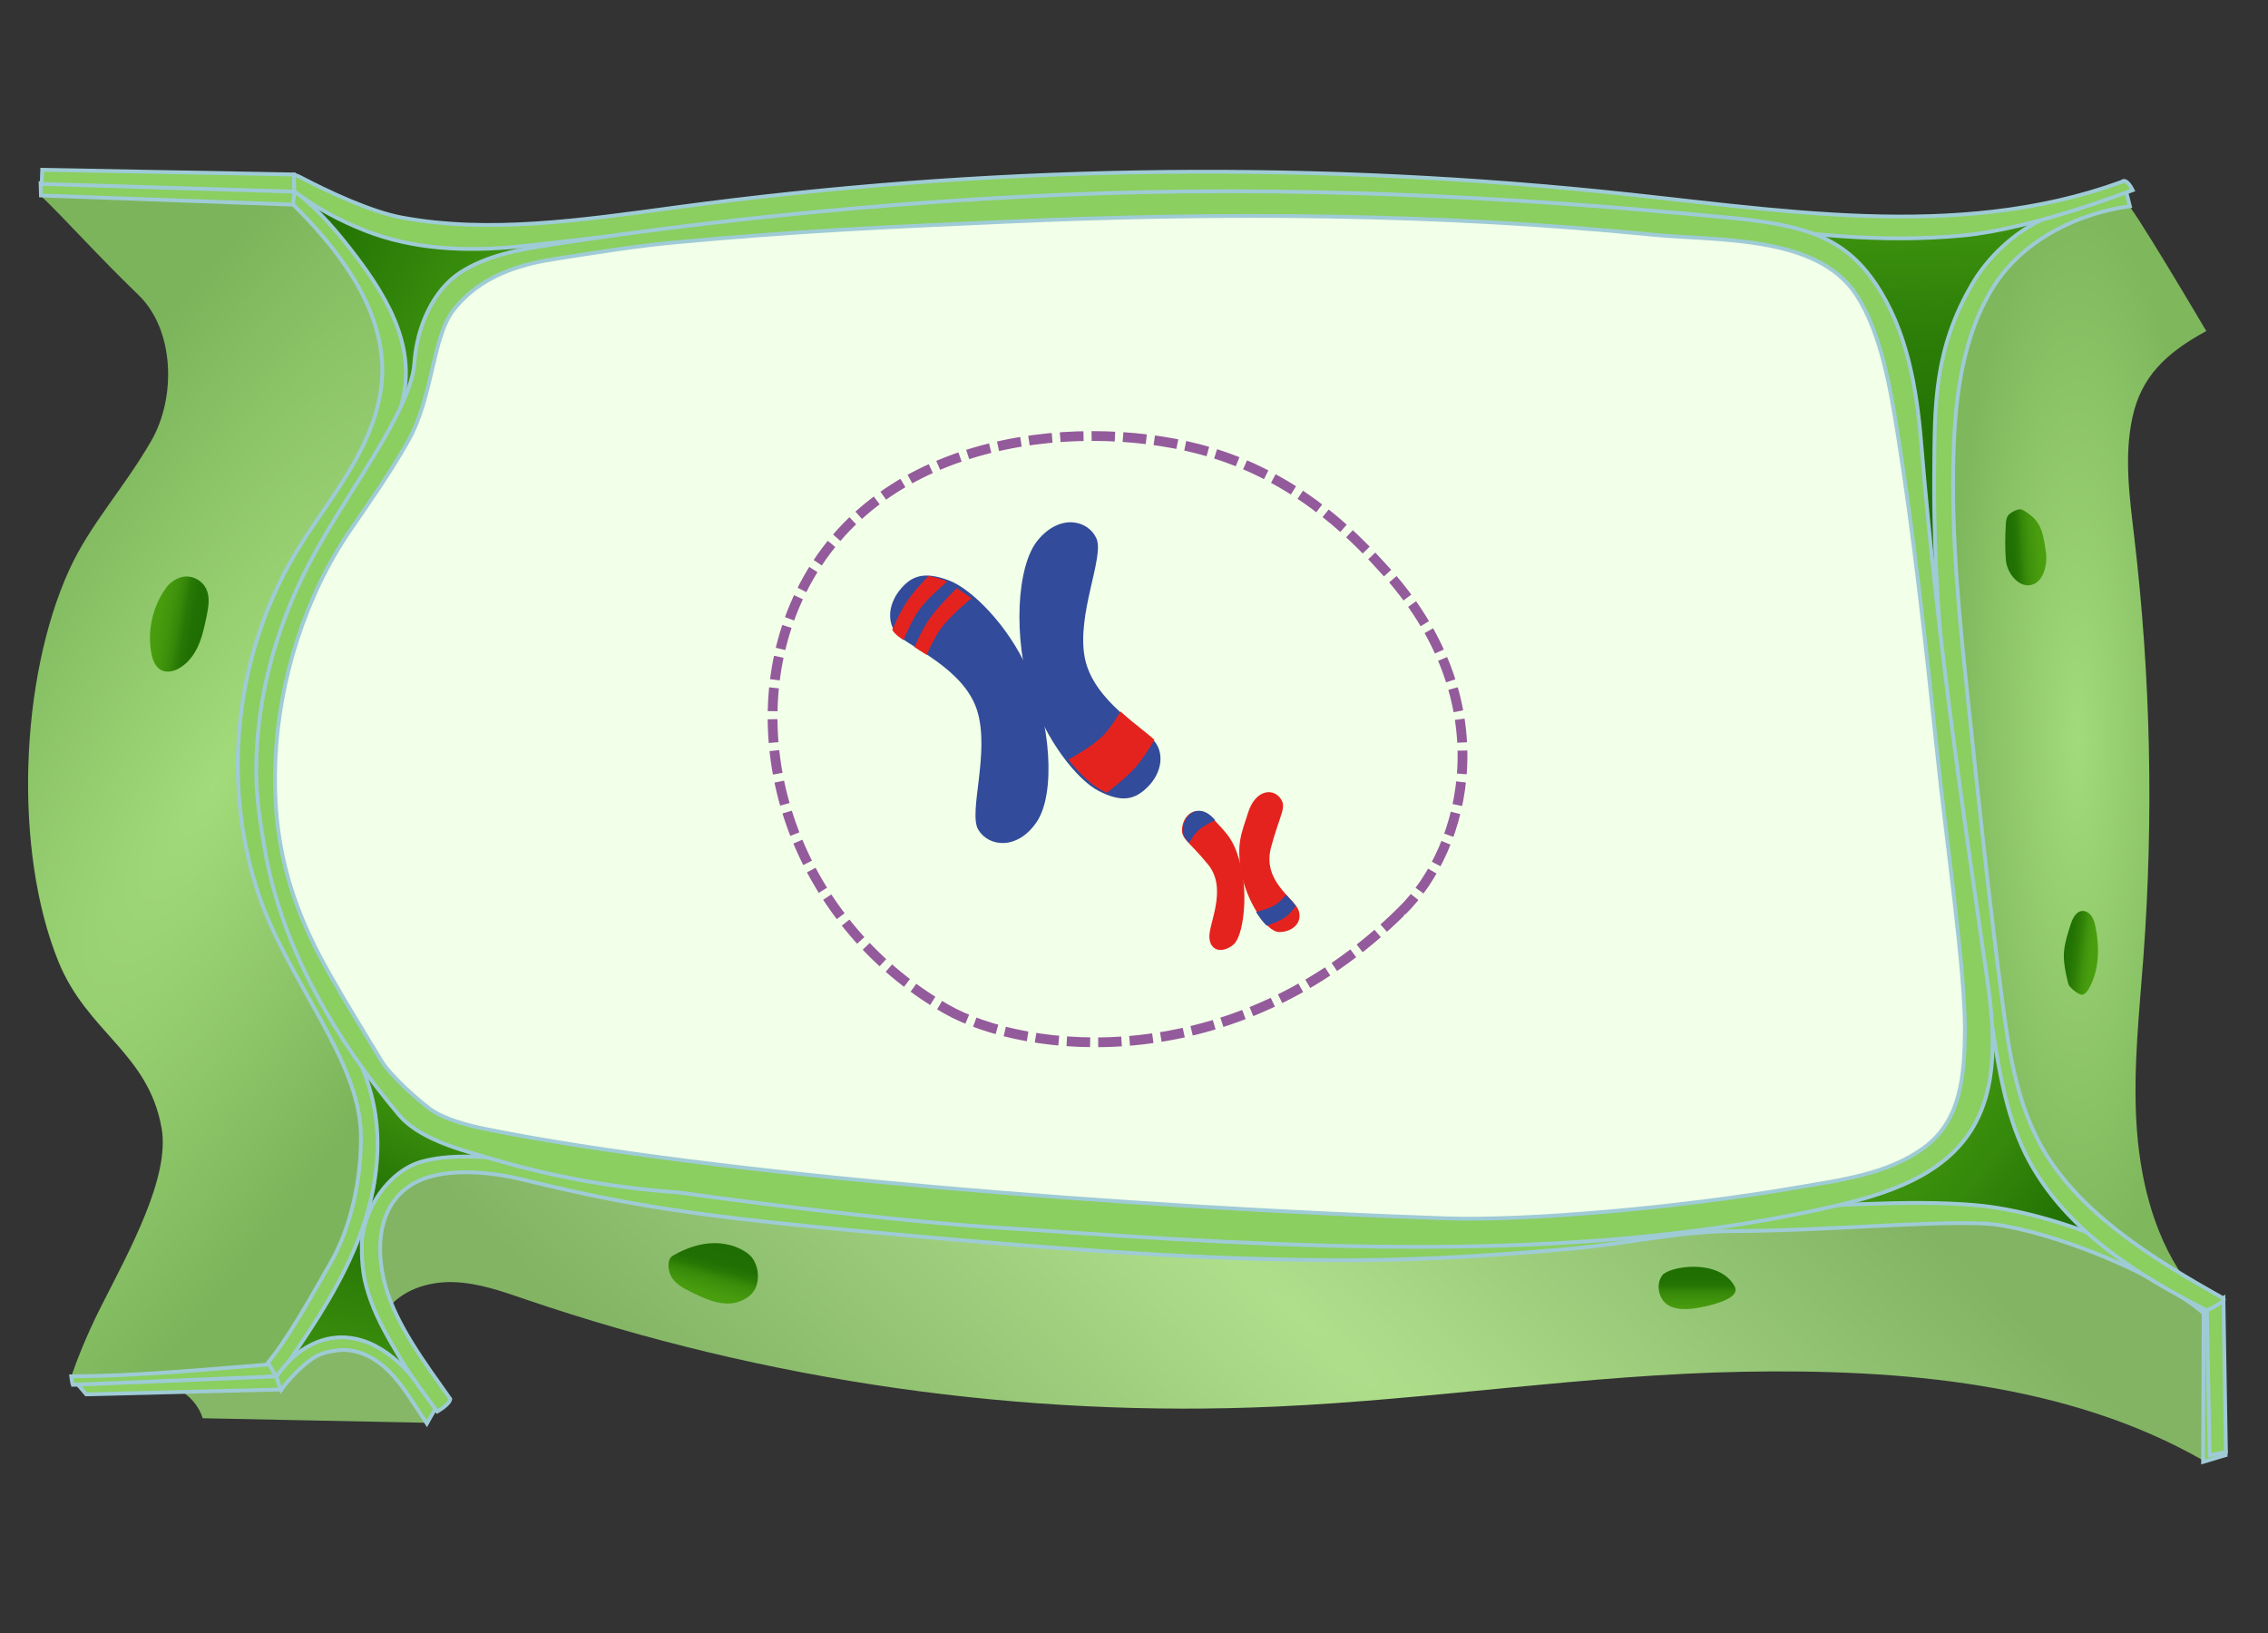 <svg width="593" height="427" viewBox="0 0 593 427" fill="none" xmlns="http://www.w3.org/2000/svg">
<rect x="0" y="0" width="593" height="427" fill="#333333" stroke="none"/>
<path d="M70.689 56.194C82.103 68.162 89.79 84.3 92.201 101.362C92.902 106.308 93.443 111.897 97.059 114.993C101.487 118.799 108.116 116.641 112.716 113.09C126.184 102.689 132.47 82.249 147.955 76.043C151.202 74.743 154.757 74.127 157.585 71.969C160.414 69.798 162.173 65.227 160.082 62.212C157.868 59.022 153.391 59.812 149.824 60.71C129.493 65.777 107.649 63.364 88.658 53.942C85.055 52.159 81.401 50.082 77.441 50.001C73.493 49.921 68.069 53.459 70.689 56.194Z" fill="url(#paint0_linear_4841_343206)"/>
<path d="M96.445 320.896C94.009 314.063 91.989 307.072 90.398 299.996C89.198 294.667 88.231 289.277 87.705 283.838C87.252 279.12 87.742 273.266 92.038 271.261C94.915 269.917 98.391 270.992 100.962 272.862C103.52 274.732 105.467 277.299 107.805 279.45C112.444 283.703 118.418 286.099 123.926 289.142C129.434 292.186 134.857 296.317 136.828 302.281C121.955 301.951 107.021 308.185 96.445 320.896Z" fill="url(#paint1_linear_4841_343206)"/>
<path d="M70.898 351.599C75.391 342.346 79.895 333.094 84.388 323.842C85.49 321.569 86.64 319.234 88.513 317.535C90.386 315.836 93.177 314.895 95.503 315.873C97.669 316.79 98.918 319.149 99.285 321.471C99.652 323.793 99.285 326.152 99.138 328.499C98.587 337.555 101.391 346.783 106.911 353.994C108.099 355.546 109.433 357.062 110.021 358.92C110.608 360.778 110.216 363.136 108.527 364.139C107.364 364.835 105.908 364.713 104.561 364.579C96.396 363.747 88.231 362.929 80.067 362.097C76.884 361.78 73.493 361.364 71.057 359.299C68.634 357.245 67.911 352.894 70.898 351.599Z" fill="url(#paint2_linear_4841_343206)"/>
<path d="M461.863 62.8C460.541 67.004 462.977 71.527 466.148 74.582C469.318 77.65 473.26 79.862 476.222 83.126C482.257 89.787 483.175 99.454 484.546 108.34C487.447 127.125 493.751 145.385 503.054 161.959C513.729 153.721 514.475 138.333 516.507 125.023C519.776 103.622 528.81 83.126 542.397 66.259C544.331 63.851 546.4 60.368 544.392 58.009C543.095 56.481 540.781 56.469 538.786 56.579C513.496 57.935 488.194 59.292 461.863 62.8Z" fill="url(#paint3_linear_4841_343206)"/>
<path d="M519.691 256.119C521.674 261.521 519.972 267.73 516.667 272.448C513.374 277.166 508.674 280.698 504.047 284.145C494.474 291.282 484.89 298.42 475.317 305.57C473.616 306.841 471.792 308.271 471.253 310.337C470.506 313.209 472.661 316.179 475.366 317.426C478.071 318.66 481.156 318.611 484.131 318.624C503.116 318.672 522.09 322.021 539.937 328.511C543.597 329.844 547.821 331.274 551.211 329.355C555.973 326.666 555.496 319.662 553.672 314.505C551.065 307.122 547.062 300.327 543.096 293.58C535.457 280.588 527.807 267.596 520.168 254.604C519.666 255.3 519.177 256.009 519.691 256.119Z" fill="url(#paint4_linear_4841_343206)"/>
<path d="M11.076 47.914C11.076 47.914 10.427 50.994 11.101 51.617C16.523 56.739 25.631 66.932 36.17 77.088C45.633 86.194 46.11 103.843 39.561 115.234C32.4 127.689 23.538 137.063 18.09 149.016C5.139 177.47 3.511 222.447 15.275 251.414C22.803 269.967 38.778 275.26 42.254 294.974C44.506 307.722 33.869 326.911 26.451 341.541C22.362 349.595 19.841 356.403 18.788 359.446C18.409 360.546 19.143 361.145 19.143 361.145L72.636 359.373C72.636 359.373 80.825 348.165 82.221 345.77C88.819 334.366 96.763 321.35 98.465 308.296C100.35 293.801 96.555 279.379 88.599 267.12C79.344 252.881 74.95 242.37 70.469 228.449C63.296 206.143 65.304 177.763 77.937 153.38C87.289 135.327 104.475 116.774 105.418 96.473C105.785 88.455 99.579 76.013 92.356 66.504C85.134 56.983 77.814 50.09 77.814 50.09L11.076 47.914Z" fill="url(#paint5_diamond_4841_343206)"/>
<path d="M69.429 357.086C71.033 358.797 70.812 358.687 72.416 360.398C79.822 349.753 87.289 339.022 92.43 327.105C97.571 315.201 100.276 301.891 97.755 289.167C94.78 274.183 85.012 261.606 78.267 247.905C69.441 229.987 65.818 210.847 67.74 190.986C69.662 171.125 77.104 150.543 89.198 134.642C95.588 126.233 101.06 117.421 104.34 107.838C108.747 94.932 104.94 82.734 93.556 67.652C88.28 60.66 83.837 55.429 76.908 49.746C76.529 50.699 76.749 52.252 76.37 53.205C87.999 64.669 99.162 78.969 99.934 95.262C100.362 104.477 96.898 113.461 92.308 121.466C87.717 129.472 81.976 136.756 77.251 144.676C61.46 171.113 57.825 204.467 67.556 233.666C75.023 256.094 94.021 277.018 94.364 296.513C94.56 307.598 91.989 320.481 86.481 330.112C80.948 339.755 75.354 349.948 69.429 357.086Z" fill="#8ACF60" stroke="#9FCBD6" stroke-miterlimit="10"/>
<path d="M72.147 359.8C71.547 358.785 70.959 357.771 70.359 356.744C53.051 358.113 35.999 359.763 18.629 359.861C18.8 361.34 19.021 362.061 19.021 362.061C19.021 362.061 56.552 361.376 72.147 359.8Z" fill="#8ACF60" stroke="#9FCBD6" stroke-miterlimit="10"/>
<path d="M10.709 51.103L10.611 47.901L76.982 49.856L76.615 53.499L10.709 51.103Z" fill="#8ACF60" stroke="#9FCBD6" stroke-miterlimit="10"/>
<path d="M43.539 153.538C39.941 158.414 38.472 164.794 39.561 170.747C39.892 172.543 40.602 174.499 42.266 175.269C43.601 175.892 45.204 175.562 46.514 174.89C48.926 173.656 50.676 171.394 51.79 168.938C52.904 166.481 53.455 163.817 54.006 161.164C54.508 158.744 54.973 156.129 53.895 153.904C52.941 151.949 50.762 150.641 48.583 150.727C46.392 150.824 44.409 152.34 43.539 153.538Z" fill="url(#paint6_linear_4841_343206)"/>
<path d="M111.477 371.997C91.989 371.606 72.489 371.203 53.001 370.811C51.789 366.961 48.631 363.784 44.8 362.525C51.594 361.351 58.547 361.132 65.401 361.889C67.85 362.158 70.433 362.537 72.722 361.62C76.186 360.227 77.887 356.365 80.776 353.994C84.767 350.718 90.728 350.718 95.441 352.82C100.166 354.91 103.863 358.748 107.168 362.733C109.396 365.422 111.624 368.575 111.477 371.997Z" fill="#85B767"/>
<path d="M20.367 362.011L22.546 364.565L73.31 363.294L72.404 359.86L20.367 362.011Z" fill="#8ACF5F" stroke="#9FCBD6" stroke-miterlimit="10"/>
<path d="M111.612 372.205C111.612 372.205 113.742 368.33 113.889 368.367C111.22 364.456 108.527 360.508 105.173 357.159C101.807 353.81 97.706 351.072 93.067 350.058C84.975 348.298 77.239 352.466 72.257 359.995C72.759 361.156 72.942 362.329 73.444 363.49C75.256 360.887 78.39 357.66 80.924 355.754C83.323 353.945 85.453 353.395 88.439 353.04C92.809 352.527 97.167 354.495 100.485 357.379C103.802 360.264 106.238 363.991 108.637 367.658C109.531 369.051 110.424 370.432 111.612 372.205Z" fill="#8ACF5F" stroke="#9FCBD6" stroke-miterlimit="10"/>
<path d="M101.097 342.566C104.953 337.262 111.967 335.025 118.528 335.221C125.089 335.416 131.394 337.665 137.6 339.792C200.457 361.205 267.355 370.751 333.701 367.756C374.512 365.923 415.055 359.396 455.903 358.651C496.751 357.905 540.758 361.547 576.171 381.91C581.19 370.885 580.051 352.894 577.799 344.827C576.563 340.415 568.753 337.091 565.203 334.793C551.126 325.687 535.751 319.662 519.066 317.987C502.382 316.313 485.575 318.427 468.903 320.175C361.978 331.395 253.485 327.643 147.588 309.065C139.326 307.611 130.928 303.626 122.58 304.567C114.244 305.509 103.961 308.723 99.518 315.836C95.075 322.937 97.829 336.626 101.097 342.566Z" fill="url(#paint7_diamond_4841_343206)"/>
<path d="M114.33 369.04C114.33 369.04 117.524 367.255 117.733 365.789C110.939 356.182 103.619 346.404 100.791 336.284C97.963 326.164 98.918 314.81 107.989 309.517C115.603 305.069 127.868 306.23 137.122 308.503C168.9 316.313 188.596 318.635 238.16 323.096C275.507 326.457 315.486 329.611 354.143 329.489C373.839 329.427 395.016 327.912 411.554 326.409C425.459 325.15 439.218 321.923 453.185 321.874C477.337 321.789 503.569 319.21 518.895 319.906C531.148 320.456 561.274 330.796 576.318 343.459C576.318 343.459 581.802 343.789 580.051 342.065C567.516 329.464 537.918 316.863 516.08 315.066C498.391 313.6 478.806 315.47 450.492 316.203C417.417 317.059 384.036 323.695 350.593 325.052C340.544 325.455 235.809 318.146 198.817 314.15C177.383 311.827 164.971 308.503 138.126 303.993C131.026 302.795 119.336 301.255 110.425 303.675C101.513 306.095 94.658 316.557 94.609 325.663C94.585 331.285 95.074 334.805 96.972 340.097C98.869 345.39 101.758 350.266 104.635 355.106C107.413 359.8 111.526 365.214 114.33 369.04Z" fill="#8ACF5F" stroke="#9FCBD6" stroke-miterlimit="10"/>
<path d="M576.036 382.215L581.924 380.455L580.296 342.701L576.171 343.226L576.036 382.215Z" fill="#8ACF5F" stroke="#9FCBD6" stroke-miterlimit="10"/>
<path d="M175.951 328.303C174.409 329.207 174.605 331.725 175.315 333.363C176.257 335.539 178.559 336.749 180.689 337.8C183.651 339.254 186.736 340.745 190.041 340.819C193.346 340.892 196.932 339.107 197.851 335.942C198.548 333.546 198.108 330.699 196.565 328.731C194.986 326.714 187.164 321.764 175.951 328.303Z" fill="url(#paint8_linear_4841_343206)"/>
<path d="M434.591 333.473C432.939 335.82 433.588 339.474 435.962 341.112C438.594 342.921 442.854 342.261 445.963 341.552C449.342 340.782 455.058 339.12 453.541 336.321C449.452 328.829 436.244 331.114 434.591 333.473Z" fill="url(#paint9_linear_4841_343206)"/>
<path d="M577.745 380.492L582 379.636L581.34 339.425L577.026 342.689L577.745 380.492Z" fill="#8ACF5F" stroke="#9FCBD6" stroke-miterlimit="10"/>
<path d="M570.875 333.877C562.813 322.192 559.407 307.648 558.582 293.299C557.769 278.963 559.36 264.601 560.421 250.277C563.12 213.794 562.33 177.041 558.064 140.717C556.826 130.181 555.306 119.401 557.569 109.061C559.831 98.709 566.078 92.39 576.862 86.56C576.862 86.56 556.036 51.214 555.942 53.194C538.582 50.541 523.355 67.958 516.071 84.507C508.788 101.056 508.917 119.988 509.848 138.15C511.899 178.422 517.226 218.426 522.553 258.368C524.262 271.152 526.006 284.145 531.063 295.939C538.605 313.551 553.561 327.57 570.875 333.877Z" fill="url(#paint10_radial_4841_343206)"/>
<path d="M556.885 53.914L555.73 49.416C555.73 49.416 544.816 52.753 534.716 57.092C526.43 60.649 519.559 67.652 515.753 74.118C505.581 91.436 505.876 106.238 505.723 123.055C505.287 171.736 513.384 220.075 520.856 268.145C522.753 280.38 524.757 292.895 530.638 303.688C540.585 321.923 558.888 333.375 577.015 342.615C577.015 342.615 582.519 340.061 581.269 339.425C563.438 329.452 542.871 316.998 533.113 298.579C527.079 287.188 525.134 274.012 523.449 261.142C520.149 235.891 517.461 210.554 514.786 185.218C512.417 162.839 510.048 140.362 510.791 117.873C511.286 102.913 513.36 87.415 521.256 74.888C529.153 62.36 544.003 55.601 556.885 53.914Z" fill="#8ACF5F" stroke="#9FCBD6" stroke-miterlimit="10"/>
<path d="M540.809 257.292C541.022 258.148 543.52 260.152 544.369 260.079C545.135 260.005 545.689 259.297 546.089 258.612C548.871 253.858 549.012 247.869 547.916 242.43C547.716 241.428 547.468 240.413 546.903 239.582C546.337 238.751 545.406 238.103 544.428 238.177C542.778 238.299 541.87 240.193 541.352 241.831C540.456 244.691 539.454 247.685 539.631 250.692C539.819 253.674 540.597 256.437 540.809 257.292Z" fill="url(#paint11_linear_4841_343206)"/>
<path d="M524.451 146.376C524.722 149.798 527.739 153.611 530.992 152.963C534.256 152.316 535.435 147.659 534.916 144.261C534.398 140.863 534.056 137.624 531.605 135.302C530.956 134.691 529.377 133.481 528.552 133.2C527.715 132.919 525.83 133.933 525.217 134.569C524.604 135.204 524.498 136.182 524.451 137.074C524.262 140.203 524.215 143.344 524.451 146.376Z" fill="url(#paint12_linear_4841_343206)"/>
<path d="M10.904 48.096L11.039 44.393L76.822 45.615L77.079 50.113L10.904 48.096Z" fill="#8ACF5F" stroke="#9FCBD6" stroke-miterlimit="10"/>
<path d="M557.613 49.71C557.613 49.71 556.021 46.349 554.748 47.559C511.378 63.362 464.434 54.66 418.506 50.052C338.131 41.985 256.814 43.391 176.77 54.232C151.774 57.618 127.916 61.101 105.123 56.897C96.983 55.393 85.844 50.174 78.352 46.239C77.655 45.872 76.688 45.615 76.822 45.676C76.822 45.676 76.883 50.113 76.969 50.003C82.514 54.318 89.063 57.776 95.612 60.331C107.804 65.085 121.196 65.88 135.542 64.45C152.545 62.763 212.453 55.051 253.264 52.655C319.06 50.565 385.271 48.512 450.381 58.143C471.081 61.199 491.548 63.619 513.337 61.553C531.429 59.842 556.364 50.138 557.613 49.71Z" fill="#8ACF5F" stroke="#9FCBD6" stroke-miterlimit="10"/>
<path d="M118.075 77.711C133.07 67.237 152.019 64.535 170.209 62.507C261.845 52.277 354.559 51.751 446.305 60.942C459.513 62.262 473.774 64.291 483.163 73.653C492.013 82.478 494.363 95.702 496.285 108.047C499.431 128.213 502.565 148.392 504.915 168.828C508.012 197.599 511.109 226.382 514.218 255.153C515.712 269.062 516.997 284.047 506.531 297.772C508.086 298.383 509.64 299.007 511.207 299.618C499.762 311.693 481.927 314.712 465.377 316.558C406.497 323.133 346.908 323.243 286.94 316.521C233.569 315.042 180.345 308.32 128.284 296.489C119.972 294.607 111.354 292.407 104.683 287.371C86.138 263.037 69.637 234.926 69.76 204.358C69.87 177.42 82.845 152.377 96.127 128.934C104.989 113.266 114.341 97.218 118.075 77.711Z" fill="#F2FFE9"/>
<path d="M117.616 77.281C132.393 66.811 151.068 64.111 168.994 62.083C259.302 51.857 350.672 51.332 441.088 60.519C454.105 61.839 468.159 63.867 477.412 73.225C486.134 82.046 488.45 95.265 490.344 107.605C493.444 127.764 496.533 147.935 498.849 168.362C501.901 197.122 504.953 225.894 508.017 254.653C509.489 268.557 510.755 283.535 500.441 297.255C501.973 297.866 503.505 298.489 505.049 299.1C493.77 311.171 476.193 314.189 459.883 316.034C401.858 322.607 343.132 322.716 284.033 315.997C231.435 314.519 178.983 307.799 127.677 295.973C119.485 294.091 110.993 291.892 104.418 286.858C86.142 262.534 69.88 234.434 70.001 203.878C70.109 176.951 82.897 151.917 95.986 128.485C104.72 112.822 113.936 96.78 117.616 77.281Z" fill="#F2FFE9"/>
<path d="M519.559 255.88C514.217 218.367 506.833 170.349 502.31 115.71C501.111 101.186 498.52 86.162 490.329 74.093C482.138 62.036 471.881 58.812 452.161 56.918C426.342 54.438 371.242 49.43 310.287 50.053C254.111 50.627 193.009 56.393 144.194 63.954C135.905 65.237 127.372 66.703 120.342 71.271C113.313 75.827 108.985 85.331 108.349 94.908C107.53 107.086 91.417 127.828 82.065 145.039C74.143 159.6 68.788 175.846 67.394 192.361C66.331 205.102 67.578 212.284 69.24 222.081C73.678 248.234 88.226 272.396 104.327 291.5C109.107 297.18 118.411 300.136 127.139 302.555C143.472 307.502 160.368 310.593 177.398 311.765C177.398 311.765 231.544 319.51 267.29 321.379C337.708 326.338 409.617 330.369 474.619 316.468C489.962 313.182 506.931 308.821 515.342 295.592C522.616 284.11 521.479 269.342 519.559 255.88ZM503.153 300.002C493.568 307.075 481.184 308.528 469.448 310.556C438.542 315.87 398.981 319.266 377.978 318.545C296.264 315.735 187.166 307.295 127.103 295.226C122.689 294.334 116.014 292.636 112.408 289.937C108.801 287.237 102.004 281.142 99.694 277.318C94.755 269.158 90.488 262.318 85.793 254.012C75.524 235.847 71.086 219.357 72.016 198.518C72.945 177.678 79.852 155.618 91.698 138.443C96.576 131.37 102.591 122.71 106.772 115.197C113.251 103.58 113.007 88.299 118.508 81.141C125.513 72.016 136.308 69.109 144.414 67.814C154.903 66.129 167.043 64.26 175.209 63.49C209.025 60.338 231.336 59.386 263.635 57.944C319.859 55.428 375.717 55.794 431.733 61.328C448.983 63.026 475.047 61.328 485.365 77.086C491.857 86.992 494.29 101.687 496.209 113.658C500.28 139.054 503.508 168.199 506.393 195.855C508.997 220.786 513.826 253.682 513.752 269.354C513.655 281.252 512.726 292.929 503.153 300.002Z" fill="#8ACF60" stroke="#9FCBD6" stroke-miterlimit="10"/>
<path d="M247.403 263.819C268.127 275.613 322.213 282.016 366.525 238.209L367.536 239.219L366.525 238.209C383.374 221.697 393.484 183.112 361.639 148.572C356.248 142.675 341.252 125.658 316.484 118.244C284.808 108.809 229.88 112.684 209.325 154.975C191.633 191.368 206.629 240.399 247.403 263.819Z" stroke="#935B9B" stroke-width="2.555" stroke-dasharray="6.11 2.11"/>
<path d="M271.039 214.928C265.96 222.384 258.472 221.426 255.786 216.935C253.1 212.443 258.942 196.777 255.474 185.729C252.005 174.681 237.279 168.861 234.585 165.891C231.892 162.922 232.2 158.222 235.112 154.47C238.422 150.205 241.937 149.476 248.023 151.718C254.109 153.96 263.667 163.682 268.66 174.983C274.721 188.702 276.118 207.472 271.039 214.928Z" fill="#324B9A"/>
<path fill-rule="evenodd" clip-rule="evenodd" d="M247.663 152.041C246.08 153.38 242.442 156.574 240.47 159.261C238.782 161.56 237.212 164.992 236.232 167.351C235.252 166.7 234.49 166.136 234.043 165.653C233.759 165.345 233.506 165.02 233.283 164.68C234.293 162.371 235.772 159.256 237.262 157.066C238.724 154.916 241.099 152.328 242.746 150.62C244.073 150.807 245.546 151.223 247.213 151.859C247.361 151.916 247.511 151.976 247.663 152.041Z" fill="#E5231E"/>
<path fill-rule="evenodd" clip-rule="evenodd" d="M239.089 169.173C240.087 166.934 241.456 164.115 242.835 162.088C245.249 158.537 250.157 153.789 250.157 153.789L254.006 156.423C254.006 156.423 248.611 160.783 246.042 164.283C244.61 166.234 243.263 169.001 242.289 171.236C241.17 170.488 240.088 169.802 239.089 169.173Z" fill="#E5231E"/>
<path d="M271.435 141.137C277.236 134.225 284.508 135.988 286.673 140.769C288.837 145.551 281.406 160.593 283.639 172.018C285.871 183.442 299.753 190.848 302.088 194.107C304.423 197.367 303.616 202.035 300.346 205.475C296.629 209.386 293.089 209.737 287.335 206.84C281.581 203.944 273.207 193.191 269.5 181.35C265 166.975 265.633 148.05 271.435 141.137Z" fill="#324B9A"/>
<path fill-rule="evenodd" clip-rule="evenodd" d="M279.34 198.59C281.416 197.46 285.669 195.002 288.133 192.586C289.908 190.846 291.662 188.238 292.988 186.034C294.906 187.787 296.831 189.323 298.473 190.633C299.857 191.736 301.04 192.68 301.85 193.46C300.543 195.644 298.632 198.631 296.84 200.653C294.72 203.047 291.198 205.859 289.352 207.276C288.97 207.1 288.578 206.908 288.175 206.701C285.57 205.361 282.404 202.453 279.34 198.59Z" fill="#E5231E"/>
<path d="M315.86 226.025C310.605 219.557 308.439 219.364 309.185 215.831C309.93 212.298 313.676 210.233 317.262 214.152C320.849 218.07 322.766 219.442 324.523 226.797C326.281 234.153 325.126 244.849 322.464 247.011C319.801 249.173 316.552 248.884 316.215 245.254C315.877 241.624 321.115 232.493 315.86 226.025Z" fill="#E5231E"/>
<path fill-rule="evenodd" clip-rule="evenodd" d="M317.753 214.461C316.522 215.01 314.488 216.017 313.289 217.139C312.381 217.99 311.547 219.285 310.923 220.409C309.467 218.806 308.965 217.879 309.403 215.859C310.173 212.302 313.897 210.184 317.406 214.078C317.523 214.208 317.639 214.336 317.753 214.461Z" fill="#324B9A"/>
<path d="M332.334 221.534C334.719 212.583 336.673 210.99 334.587 208.487C332.502 205.984 328.181 206.704 326.358 212.393C324.536 218.081 323.278 220.509 324.519 227.905C325.759 235.3 331.04 243.607 334.384 243.683C337.728 243.76 340.659 241.37 339.55 238.07C338.441 234.771 329.949 230.484 332.334 221.534Z" fill="#E5231E"/>
<path fill-rule="evenodd" clip-rule="evenodd" d="M338.792 236.833C338.326 236.181 337.683 235.484 336.975 234.716C336.741 234.462 336.499 234.2 336.255 233.93C335.536 234.802 334.664 235.734 333.81 236.33C332.244 237.423 329.653 238.141 328.417 238.44C329.299 239.877 330.246 241.111 331.178 242.02C332.757 241.512 335.039 240.642 336.465 239.49C337.307 238.81 338.11 237.821 338.792 236.833Z" fill="#324B9A"/>
<defs>
<linearGradient id="paint0_linear_4841_343206" x1="122.391" y1="84.185" x2="69.788" y2="53.638" gradientUnits="userSpaceOnUse">
<stop stop-color="#3E930E"/>
<stop offset="0.162" stop-color="#378B0C"/>
<stop offset="0.668" stop-color="#257605"/>
<stop offset="1" stop-color="#1F6E03"/>
</linearGradient>
<linearGradient id="paint1_linear_4841_343206" x1="98.653" y1="318.263" x2="112.676" y2="288.658" gradientUnits="userSpaceOnUse">
<stop stop-color="#1F6E03"/>
<stop offset="1" stop-color="#3E930E"/>
</linearGradient>
<linearGradient id="paint2_linear_4841_343206" x1="88.881" y1="361.699" x2="97.816" y2="313.42" gradientUnits="userSpaceOnUse">
<stop stop-color="#3E930E"/>
<stop offset="1" stop-color="#1F6E03"/>
</linearGradient>
<linearGradient id="paint3_linear_4841_343206" x1="506.17" y1="145.982" x2="503.156" y2="56.542" gradientUnits="userSpaceOnUse">
<stop stop-color="#1F6E03"/>
<stop offset="0.33" stop-color="#227204"/>
<stop offset="0.657" stop-color="#2C7E08"/>
<stop offset="0.983" stop-color="#3D920E"/>
<stop offset="1" stop-color="#3E930E"/>
</linearGradient>
<linearGradient id="paint4_linear_4841_343206" x1="542.383" y1="320.661" x2="506.239" y2="292.593" gradientUnits="userSpaceOnUse">
<stop stop-color="#1F6E03"/>
<stop offset="0.623" stop-color="#35890B"/>
<stop offset="1" stop-color="#3E930E"/>
</linearGradient>
<radialGradient id="paint5_diamond_4841_343206" cx="0" cy="0" r="1" gradientUnits="userSpaceOnUse" gradientTransform="translate(56.386 204.53) rotate(120.22) scale(250.303 78.341)">
<stop stop-color="#85C259"/>
<stop offset="0" stop-color="#A2DB7A"/>
<stop offset="1" stop-color="#7CB45B"/>
</radialGradient>
<linearGradient id="paint6_linear_4841_343206" x1="36.656" y1="161.51" x2="53.674" y2="164.411" gradientUnits="userSpaceOnUse">
<stop stop-color="#4BA00F"/>
<stop offset="0.258" stop-color="#489D0E"/>
<stop offset="0.445" stop-color="#40940C"/>
<stop offset="0.583" stop-color="#358709"/>
<stop offset="0.587" stop-color="#348609"/>
<stop offset="0.679" stop-color="#287806"/>
<stop offset="0.794" stop-color="#217004"/>
<stop offset="1" stop-color="#1F6E03"/>
</linearGradient>
<radialGradient id="paint7_diamond_4841_343206" cx="0" cy="0" r="1" gradientUnits="userSpaceOnUse" gradientTransform="translate(338.459 343.167) rotate(131.718) scale(127.72 794.539)">
<stop stop-color="#B0DF8C"/>
<stop offset="1" stop-color="#82B464"/>
</radialGradient>
<linearGradient id="paint8_linear_4841_343206" x1="184.461" y1="340.293" x2="188.037" y2="326.411" gradientUnits="userSpaceOnUse">
<stop stop-color="#4BA00F"/>
<stop offset="0.197" stop-color="#479B0E"/>
<stop offset="0.42" stop-color="#3B8E0B"/>
<stop offset="0.499" stop-color="#358709"/>
<stop offset="0.512" stop-color="#338508"/>
<stop offset="0.609" stop-color="#287805"/>
<stop offset="0.736" stop-color="#217004"/>
<stop offset="1" stop-color="#1F6E03"/>
</linearGradient>
<linearGradient id="paint9_linear_4841_343206" x1="443.726" y1="342.73" x2="443.726" y2="330.932" gradientUnits="userSpaceOnUse">
<stop stop-color="#4BA00F"/>
<stop offset="0.401" stop-color="#378909"/>
<stop offset="0.432" stop-color="#358709"/>
<stop offset="0.453" stop-color="#328308"/>
<stop offset="0.547" stop-color="#277705"/>
<stop offset="0.677" stop-color="#217003"/>
<stop offset="1" stop-color="#1F6E03"/>
</linearGradient>
<radialGradient id="paint10_radial_4841_343206" cx="0" cy="0" r="1" gradientUnits="userSpaceOnUse" gradientTransform="translate(543.131 193.401) rotate(90) scale(140.476 33.731)">
<stop stop-color="#A2DB7A"/>
<stop offset="1" stop-color="#7FB75D"/>
</radialGradient>
<linearGradient id="paint11_linear_4841_343206" x1="548.98" y1="249.684" x2="539.118" y2="248.517" gradientUnits="userSpaceOnUse">
<stop stop-color="#4BA00F"/>
<stop offset="0.219" stop-color="#489D0E"/>
<stop offset="0.382" stop-color="#40940C"/>
<stop offset="0.5" stop-color="#358709"/>
<stop offset="0.612" stop-color="#2C7C06"/>
<stop offset="0.794" stop-color="#227204"/>
<stop offset="1" stop-color="#1F6E03"/>
</linearGradient>
<linearGradient id="paint12_linear_4841_343206" x1="535.177" y1="142.738" x2="523.138" y2="143.413" gradientUnits="userSpaceOnUse">
<stop stop-color="#4BA00F"/>
<stop offset="0.213" stop-color="#489C0E"/>
<stop offset="0.406" stop-color="#3E910C"/>
<stop offset="0.52" stop-color="#358709"/>
<stop offset="0.533" stop-color="#338508"/>
<stop offset="0.625" stop-color="#277805"/>
<stop offset="0.746" stop-color="#217004"/>
<stop offset="1" stop-color="#1F6E03"/>
</linearGradient>
</defs>
</svg>
